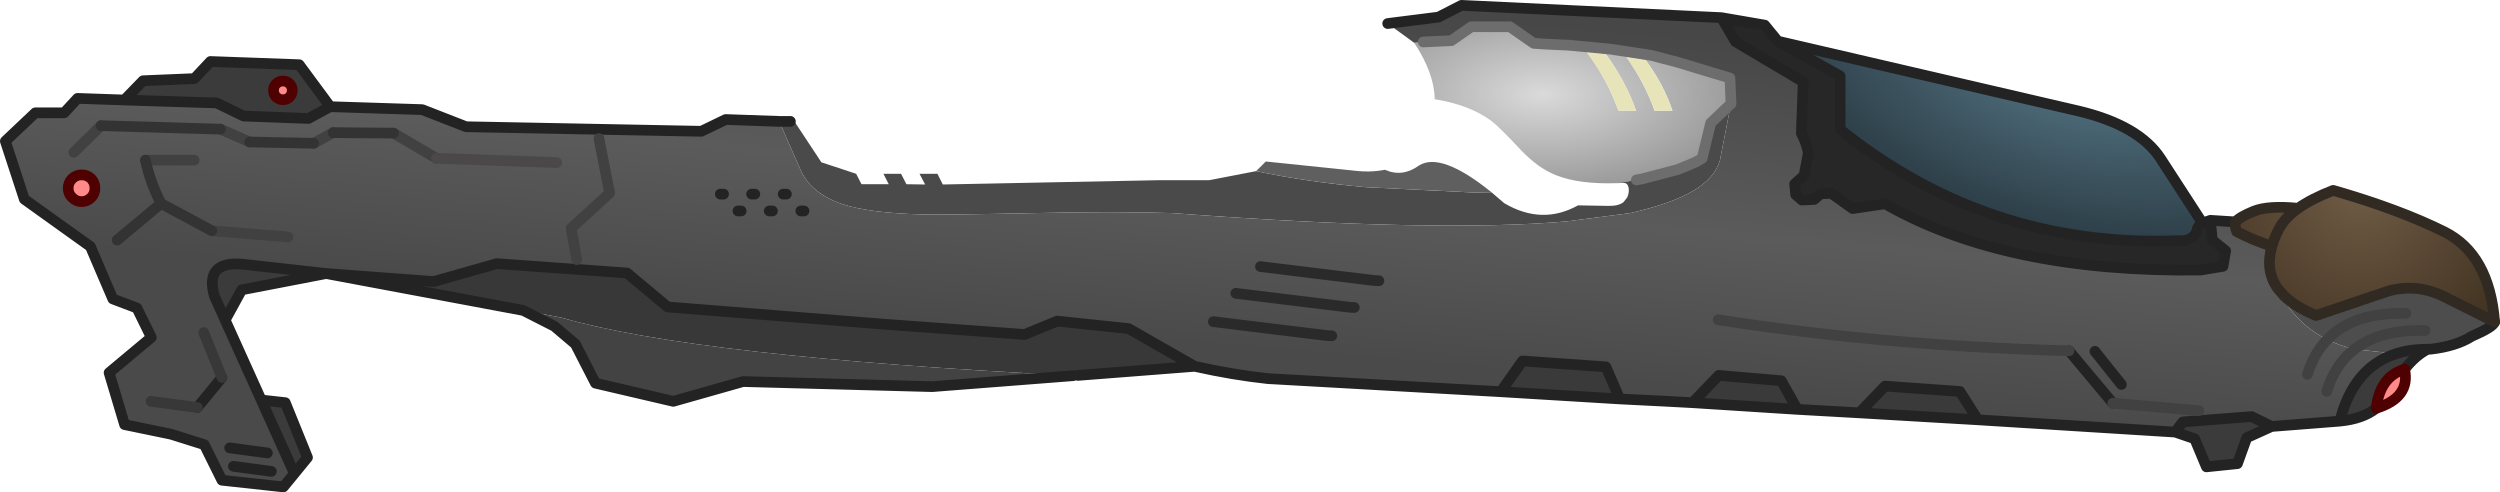 <?xml version="1.0" encoding="UTF-8" standalone="no"?>
<svg xmlns:xlink="http://www.w3.org/1999/xlink" height="92.05px" width="467.5px" xmlns="http://www.w3.org/2000/svg">
  <g transform="matrix(1.0, 0.0, 0.0, 1.0, 265.7, 43.75)">
    <path d="M34.65 -33.55 L30.95 -34.1 Q34.9 -28.85 36.95 -23.05 L40.25 -23.05 Q38.3 -28.5 34.65 -33.55 M0.45 -35.9 L5.7 -36.15 9.45 -38.75 16.65 -38.75 21.1 -35.65 23.3 -35.5 27.65 -35.3 35.55 -34.55 43.1 -33.4 48.05 -32.1 57.8 -29.15 58.0 -24.35 54.2 -20.75 52.6 -14.15 51.5 -13.5 50.25 -12.95 48.05 -12.05 41.4 -10.3 40.3 -10.1 36.75 -9.5 Q29.6 -9.25 25.25 -11.0 21.95 -12.3 18.75 -15.65 14.6 -20.1 13.1 -21.2 9.05 -24.15 2.6 -25.2 2.5 -30.1 -1.25 -35.75 L0.45 -35.9 M47.05 -23.05 Q45.4 -27.95 42.05 -32.5 L38.4 -33.15 Q41.95 -28.1 43.7 -23.05 L47.05 -23.05" fill="url(#gradient0)" fill-rule="evenodd" stroke="none"/>
    <path d="M66.75 -36.05 L123.15 -22.95 Q134.3 -20.25 138.3 -14.15 L146.15 -2.05 Q145.25 -1.55 145.05 -0.4 144.2 1.4 141.8 1.25 106.15 2.7 78.4 -19.55 L78.4 -29.55 66.75 -36.05" fill="url(#gradient1)" fill-rule="evenodd" stroke="none"/>
    <path d="M56.2 -40.45 L64.3 -39.05 66.75 -36.05 78.4 -29.55 78.4 -19.55 Q106.15 2.7 141.8 1.25 144.2 1.4 145.05 -0.4 145.25 -1.55 146.15 -2.05 L147.65 -2.55 148.0 1.15 150.5 3.15 150.0 6.05 145.8 6.75 Q109.3 7.25 86.8 -5.65 L80.75 -4.75 76.75 -7.6 74.75 -7.5 73.55 -6.45 71.25 -6.35 70.1 -7.35 69.9 -9.35 71.65 -10.9 72.45 -15.1 Q72.2 -16.8 71.15 -18.85 L71.5 -28.45 58.85 -35.95 56.2 -40.45" fill="#272727" fill-rule="evenodd" stroke="none"/>
    <path d="M-203.95 -23.8 L-208.0 -21.6 -220.15 -22.05 -225.2 -24.5 -242.45 -25.05 -238.95 -28.65 -229.35 -29.05 -226.35 -32.25 -209.75 -31.65 -203.95 -23.8 M-210.65 44.8 L-216.85 31.05 -212.35 31.55 -208.2 41.8 -210.65 44.8 M-223.6 16.1 L-225.6 11.65 Q-227.5 5.05 -220.4 5.65 L-204.7 7.4 -220.5 10.45 -223.6 16.1 M141.05 37.05 L142.5 35.15 155.35 34.15 159.1 36.0 154.45 38.1 152.7 42.95 146.9 43.55 144.7 38.3 141.05 37.05 M171.85 35.0 Q174.4 24.95 182.35 22.4 185.0 21.55 188.3 21.55 186.05 22.65 183.95 25.3 179.35 26.65 178.65 32.6 176.1 34.6 171.85 35.0 M-214.05 -25.6 Q-213.5 -25.1 -212.8 -25.1 -212.05 -25.1 -211.55 -25.6 -211.05 -26.1 -211.05 -26.85 -211.05 -27.6 -211.55 -28.1 -212.05 -28.6 -212.8 -28.6 -213.5 -28.6 -214.05 -28.1 -214.55 -27.6 -214.55 -26.85 -214.55 -26.1 -214.05 -25.6" fill="#3b3b3b" fill-rule="evenodd" stroke="none"/>
    <path d="M14.95 29.5 L19.0 23.75 34.6 24.85 37.2 30.85 14.95 29.5 M50.8 31.55 L55.7 26.45 67.4 27.45 70.4 32.8 50.8 31.55 M82.0 33.45 L86.8 28.45 100.8 29.45 104.15 34.75 82.0 33.45" fill="#3a3a3a" fill-rule="evenodd" stroke="none"/>
    <path d="M36.75 -9.5 L40.3 -10.1 41.4 -10.3 48.05 -12.05 50.25 -12.95 51.5 -13.5 52.6 -14.15 54.2 -20.75 58.0 -24.35 55.9 -13.65 Q54.85 -10.35 50.9 -8.05 46.85 -5.65 39.15 -3.9 L27.25 -2.35 Q2.8 -0.2 -46.45 -3.9 -56.9 -4.25 -72.35 -3.9 -88.5 -3.55 -93.2 -3.65 -103.0 -3.9 -108.1 -5.55 -114.1 -7.55 -116.05 -12.1 L-120.0 -21.05 -117.9 -21.05 -117.55 -21.65 -112.1 -13.4 -105.6 -11.25 -104.6 -9.3 -99.5 -9.3 -100.5 -11.25 -97.2 -11.25 -96.2 -9.3 -92.7 -9.25 -93.75 -11.25 -90.4 -11.25 -89.4 -9.25 -49.2 -10.05 -39.6 -10.05 -30.8 -11.75 Q-21.4 -9.75 -10.35 -8.75 L9.8 -7.75 13.2 -7.8 15.6 -5.75 Q22.65 -1.6 29.4 -5.35 L35.0 -5.25 Q36.95 -5.2 37.9 -5.95 L38.6 -6.85 Q39.0 -7.8 38.85 -8.65 38.65 -9.6 37.85 -9.55 L36.75 -9.5" fill="#4a4a4a" fill-rule="evenodd" stroke="none"/>
    <path d="M152.35 -2.25 Q153.05 -3.15 155.75 -4.25 158.45 -5.35 164.05 -4.8 166.6 -6.6 170.6 -8.15 182.95 -4.6 191.4 -0.4 199.8 3.8 200.8 16.45 L191.6 11.85 Q186.45 9.2 181.0 10.65 L167.4 15.25 Q163.55 13.65 161.45 11.6 L160.2 10.15 Q157.85 6.8 159.15 2.3 155.6 1.15 152.55 -0.45 152.15 -1.55 152.35 -2.25 M164.05 -4.8 Q161.65 -3.1 160.55 -1.1 159.6 0.65 159.15 2.3 159.6 0.65 160.55 -1.1 161.65 -3.1 164.05 -4.8" fill="url(#gradient2)" fill-rule="evenodd" stroke="none"/>
    <path d="M-204.7 7.4 L-184.6 8.9 -172.8 5.55 -148.45 7.3 -140.85 13.65 -100.05 16.9 -74.1 18.8 -68.0 16.3 -54.65 17.7 -42.3 24.75 -64.15 26.45 -65.0 26.5 Q-135.65 22.95 -160.7 15.65 L-167.85 14.3 -204.7 7.4" fill="#383838" fill-rule="evenodd" stroke="none"/>
    <path d="M-65.0 26.5 L-91.4 28.55 -126.75 27.6 -139.8 31.3 -154.35 27.9 -158.1 20.6 -162.05 17.25 -167.85 14.3 -160.7 15.65 Q-135.65 22.95 -65.0 26.5" fill="#424342" fill-rule="evenodd" stroke="none"/>
    <path d="M183.95 25.3 Q185.1 30.6 178.65 32.6 179.35 26.65 183.95 25.3 M-252.2 -10.35 Q-251.45 -11.05 -250.45 -11.05 -249.4 -11.05 -248.65 -10.35 -247.95 -9.6 -247.95 -8.55 -247.95 -7.5 -248.65 -6.8 -249.4 -6.05 -250.45 -6.05 -251.45 -6.05 -252.2 -6.8 -252.95 -7.5 -252.95 -8.55 -252.95 -9.6 -252.2 -10.35 M-214.05 -25.6 Q-214.55 -26.1 -214.55 -26.85 -214.55 -27.6 -214.05 -28.1 -213.5 -28.6 -212.8 -28.6 -212.05 -28.6 -211.55 -28.1 -211.05 -27.6 -211.05 -26.85 -211.05 -26.1 -211.55 -25.6 -212.05 -25.1 -212.8 -25.1 -213.5 -25.1 -214.05 -25.6" fill="#ff8a8a" fill-rule="evenodd" stroke="none"/>
    <path d="M182.35 22.4 L174.6 21.55 Q171.8 20.9 169.5 19.75 163.35 16.7 160.2 10.15 L161.45 11.6 Q163.55 13.65 167.4 15.25 L181.0 10.65 Q186.45 9.2 191.6 11.85 L200.8 16.45 Q200.55 17.4 196.5 19.15 193.6 21.0 188.8 21.55 L188.3 21.55 Q185.0 21.55 182.35 22.4 M184.2 14.85 Q174.35 14.6 169.5 19.75 174.35 14.6 184.2 14.85 M187.8 18.05 Q179.35 17.85 174.6 21.55 179.35 17.85 187.8 18.05" fill="#4d4d4d" fill-rule="evenodd" stroke="none"/>
    <path d="M58.0 -24.35 L57.8 -29.15 48.05 -32.1 43.1 -33.4 35.55 -34.55 27.65 -35.3 23.3 -35.5 21.1 -35.65 16.65 -38.75 9.45 -38.75 5.7 -36.15 0.45 -35.9 -1.25 -35.75 -6.2 -39.35 3.3 -40.55 7.6 -42.75 56.2 -40.45 58.85 -35.95 71.5 -28.45 71.15 -18.85 Q72.2 -16.8 72.45 -15.1 L71.65 -10.9 69.9 -9.35 70.1 -7.35 71.25 -6.35 73.55 -6.45 74.75 -7.5 76.75 -7.6 80.75 -4.75 86.8 -5.65 Q109.3 7.25 145.8 6.75 L150.0 6.05 150.5 3.15 148.0 1.15 147.65 -2.55 152.35 -2.25 Q152.15 -1.55 152.55 -0.45 155.6 1.15 159.15 2.3 157.85 6.8 160.2 10.15 163.35 16.7 169.5 19.75 171.8 20.9 174.6 21.55 L182.35 22.4 Q174.4 24.95 171.85 35.0 L159.1 36.0 155.35 34.15 142.5 35.15 141.05 37.05 104.15 34.75 100.8 29.45 86.8 28.45 82.0 33.45 70.4 32.8 67.4 27.45 55.7 26.45 50.8 31.55 46.15 31.3 37.2 30.85 34.6 24.85 19.0 23.75 14.95 29.5 -28.6 27.05 Q-35.15 26.35 -42.3 24.75 L-54.65 17.7 -68.0 16.3 -74.1 18.8 -100.05 16.9 -140.85 13.65 -148.45 7.3 -172.8 5.55 -184.6 8.9 -204.7 7.4 -220.4 5.65 Q-227.5 5.05 -225.6 11.65 L-223.6 16.1 -216.85 31.05 -210.65 44.8 -212.7 47.3 -224.2 46.05 -227.5 39.4 -233.7 37.45 -242.4 35.65 -245.3 25.95 -237.4 19.35 -240.1 13.85 -244.6 12.15 -248.8 2.35 -261.15 -6.5 -264.7 -17.35 -259.1 -22.65 -253.7 -22.65 -251.2 -25.35 -242.45 -25.05 -225.2 -24.5 -220.15 -22.05 -208.0 -21.6 -203.95 -23.8 -186.75 -23.25 -178.55 -20.05 -134.55 -19.2 -130.0 -21.4 -120.0 -21.05 -116.05 -12.1 Q-114.1 -7.55 -108.1 -5.55 -103.0 -3.9 -93.2 -3.65 -88.5 -3.55 -72.35 -3.9 -56.9 -4.25 -46.45 -3.9 2.8 -0.2 27.25 -2.35 L39.15 -3.9 Q46.85 -5.65 50.9 -8.05 54.85 -10.35 55.9 -13.65 L58.0 -24.35 M169.4 29.45 Q170.95 24.35 174.6 21.55 170.95 24.35 169.4 29.45 M165.8 26.25 Q167.0 22.3 169.5 19.75 167.0 22.3 165.8 26.25 M131.0 28.15 L126.05 21.95 131.0 28.15 M129.4 31.65 L145.5 33.05 129.4 31.65 121.2 21.85 129.4 31.65 M55.6 16.05 Q87.1 20.95 121.2 21.85 87.1 20.95 55.6 16.05 M-246.8 -20.25 L-251.9 -15.25 -246.8 -20.25 -224.5 -19.6 -246.8 -20.25 M-219.0 -17.2 L-224.5 -19.6 -219.0 -17.2 -207.05 -16.95 -219.0 -17.2 M-203.4 -18.95 L-207.05 -16.95 -203.4 -18.95 -192.1 -18.85 -203.4 -18.95 M-184.1 -14.15 L-192.1 -18.85 -184.1 -14.15 -161.6 -13.35 -184.1 -14.15 M-252.2 -10.35 Q-252.95 -9.6 -252.95 -8.55 -252.95 -7.5 -252.2 -6.8 -251.45 -6.05 -250.45 -6.05 -249.4 -6.05 -248.65 -6.8 -247.95 -7.5 -247.95 -8.55 -247.95 -9.6 -248.65 -10.35 -249.4 -11.05 -250.45 -11.05 -251.45 -11.05 -252.2 -10.35 M-226.1 -0.6 L-235.6 -5.7 Q-237.65 -9.75 -238.5 -13.8 -237.65 -9.75 -235.6 -5.7 L-226.1 -0.6 -211.85 0.55 -226.1 -0.6 M-229.4 -13.8 L-238.5 -13.8 -229.4 -13.8 M-127.1 -4.3 L-127.7 -4.3 -127.1 -4.3 M-130.4 -7.45 L-131.0 -7.45 -130.4 -7.45 M-124.55 -7.45 L-125.15 -7.45 -124.55 -7.45 M-157.85 4.8 L-158.9 -1.05 -151.7 -7.65 -153.7 -17.85 -151.7 -7.65 -158.9 -1.05 -157.85 4.8 M-121.25 -4.3 L-121.85 -4.3 -121.25 -4.3 M-115.35 -4.3 L-115.95 -4.3 -115.35 -4.3 M-118.65 -7.45 L-119.25 -7.45 -118.65 -7.45 M-16.65 19.05 L-17.6 19.0 -38.8 16.4 -17.6 19.0 -16.65 19.05 M-12.45 13.75 L-13.4 13.7 -34.6 11.1 -13.4 13.7 -12.45 13.75 M-7.85 8.75 L-8.8 8.7 -30.0 6.1 -8.8 8.7 -7.85 8.75 M-228.8 32.45 L-237.45 31.3 -228.8 32.45 -224.2 26.85 -228.8 32.45 M-227.6 18.45 L-224.2 26.85 -227.6 18.45 M-222.05 43.45 L-214.95 44.4 -222.05 43.45 M-215.7 40.95 L-222.75 40.0 -215.7 40.95 M-235.6 -5.7 L-243.8 1.15 -235.6 -5.7" fill="url(#gradient3)" fill-rule="evenodd" stroke="none"/>
    <path d="M13.2 -7.8 L9.8 -7.75 -10.35 -8.75 Q-21.4 -9.75 -30.8 -11.75 L-29.0 -13.55 -11.6 -11.75 Q-9.65 -11.6 -8.0 -11.8 L-6.7 -12.0 Q-3.45 -10.55 -0.35 -12.8 3.8 -15.4 13.2 -7.8" fill="#5f5f5f" fill-rule="evenodd" stroke="none"/>
    <path d="M34.65 -33.55 Q38.3 -28.5 40.25 -23.05 L36.95 -23.05 Q34.9 -28.85 30.95 -34.1 L34.65 -33.55 M47.05 -23.05 L43.7 -23.05 Q41.95 -28.1 38.4 -33.15 L42.05 -32.5 Q45.4 -27.95 47.05 -23.05" fill="#e7e4ba" fill-rule="evenodd" stroke="none"/>
    <path d="M-120.0 -21.05 L-130.0 -21.4 -134.55 -19.2 -178.55 -20.05 -186.75 -23.25 -203.95 -23.8 -208.0 -21.6 -220.15 -22.05 -225.2 -24.5 -242.45 -25.05 -251.2 -25.35 -253.7 -22.65 -259.1 -22.65 -264.7 -17.35 -261.15 -6.5 -248.8 2.35 -244.6 12.15 -240.1 13.85 -237.4 19.35 -245.3 25.95 -242.4 35.65 -233.7 37.45 -227.5 39.4 -224.2 46.05 -212.7 47.3 -210.65 44.8 -216.85 31.05 -223.6 16.1 -225.6 11.65 Q-227.5 5.05 -220.4 5.65 L-204.7 7.4 -184.6 8.9 -172.8 5.55 -148.45 7.3 -140.85 13.65 -100.05 16.9 -74.1 18.8 -68.0 16.3 -54.65 17.7 -42.3 24.75 Q-35.15 26.35 -28.6 27.05 L14.95 29.5 19.0 23.75 34.6 24.85 37.2 30.85 46.15 31.3 50.8 31.55 55.7 26.45 67.4 27.45 70.4 32.8 82.0 33.45 86.8 28.45 100.8 29.45 104.15 34.75 141.05 37.05 142.5 35.15 155.35 34.15 159.1 36.0 171.85 35.0 Q174.4 24.95 182.35 22.4 185.0 21.55 188.3 21.55 186.05 22.65 183.95 25.3 M-6.2 -39.35 L3.3 -40.55 7.6 -42.75 56.2 -40.45 64.3 -39.05 66.75 -36.05 123.15 -22.95 Q134.3 -20.25 138.3 -14.15 L146.15 -2.05 147.65 -2.55 152.35 -2.25 M200.8 16.45 Q200.55 17.4 196.5 19.15 193.6 21.0 188.8 21.55 L188.3 21.55 M178.65 32.6 Q176.1 34.6 171.85 35.0 M-117.9 -21.05 L-120.0 -21.05 M66.75 -36.05 L78.4 -29.55 78.4 -19.55 Q106.15 2.7 141.8 1.25 144.2 1.4 145.05 -0.4 145.25 -1.55 146.15 -2.05 M56.2 -40.45 L58.85 -35.95 71.5 -28.45 71.15 -18.85 Q72.2 -16.8 72.45 -15.1 L71.65 -10.9 69.9 -9.35 70.1 -7.35 71.25 -6.35 73.55 -6.45 74.75 -7.5 76.75 -7.6 80.75 -4.75 86.8 -5.65 Q109.3 7.25 145.8 6.75 L150.0 6.05 150.5 3.15 148.0 1.15 147.65 -2.55 M159.1 36.0 L154.45 38.1 152.7 42.95 146.9 43.55 144.7 38.3 141.05 37.05 M126.05 21.95 L131.0 28.15 M129.4 31.65 L121.2 21.85 M104.15 34.75 L82.0 33.45 M70.4 32.8 L50.8 31.55 M37.2 30.85 L14.95 29.5 M-242.45 -25.05 L-238.95 -28.65 -229.35 -29.05 -226.35 -32.25 -209.75 -31.65 -203.95 -23.8 M-125.15 -7.45 L-124.55 -7.45 M-131.0 -7.45 L-130.4 -7.45 M-127.7 -4.3 L-127.1 -4.3 M-119.25 -7.45 L-118.65 -7.45 M-115.95 -4.3 L-115.35 -4.3 M-121.85 -4.3 L-121.25 -4.3 M-42.3 24.75 L-64.15 26.45 M-65.0 26.5 L-91.4 28.55 -126.75 27.6 -139.8 31.3 -154.35 27.9 -158.1 20.6 -162.05 17.25 -167.85 14.3 -204.7 7.4 -220.5 10.45 -223.6 16.1 M-228.8 32.45 L-224.2 26.85 M-216.85 31.05 L-212.35 31.55 -208.2 41.8 -210.65 44.8 M-222.75 40.0 L-215.7 40.95 M-214.95 44.4 L-222.05 43.45" fill="none" stroke="#232323" stroke-linecap="round" stroke-linejoin="round" stroke-width="2.0"/>
    <path d="M174.6 21.55 Q170.95 24.35 169.4 29.45 M169.5 19.75 Q174.35 14.6 184.2 14.85 M174.6 21.55 Q179.35 17.85 187.8 18.05 M169.5 19.75 Q167.0 22.3 165.8 26.25 M145.5 33.05 L129.4 31.65 M121.2 21.85 Q87.1 20.95 55.6 16.05 M-251.9 -15.25 L-246.8 -20.25 M-224.5 -19.6 L-219.0 -17.2 M-207.05 -16.95 L-203.4 -18.95 M-192.1 -18.85 L-184.1 -14.15 M-226.1 -0.6 L-211.85 0.55 M-238.5 -13.8 L-229.4 -13.8 M-153.7 -17.85 L-151.7 -7.65 -158.9 -1.05 -157.85 4.8" fill="none" stroke="#414141" stroke-linecap="round" stroke-linejoin="round" stroke-width="2.0"/>
    <path d="M-30.0 6.1 L-8.8 8.7 -7.85 8.75 M-34.6 11.1 L-13.4 13.7 -12.45 13.75 M-38.8 16.4 L-17.6 19.0 -16.65 19.05" fill="none" stroke="#2a2a2a" stroke-linecap="round" stroke-linejoin="round" stroke-width="2.0"/>
    <path d="M-237.45 31.3 L-228.8 32.45 M-224.2 26.85 L-227.6 18.45" fill="none" stroke="#383838" stroke-linecap="round" stroke-linejoin="round" stroke-width="2.0"/>
    <path d="M-184.1 -14.15 L-161.6 -13.35" fill="none" stroke="#4a4848" stroke-linecap="round" stroke-linejoin="round" stroke-width="2.0"/>
    <path d="M152.35 -2.25 Q153.05 -3.15 155.75 -4.25 158.45 -5.35 164.05 -4.8 166.6 -6.6 170.6 -8.15 182.95 -4.6 191.4 -0.4 199.8 3.8 200.8 16.45 L191.6 11.85 Q186.45 9.2 181.0 10.65 L167.4 15.25 Q163.55 13.65 161.45 11.6 L160.2 10.15 Q157.85 6.8 159.15 2.3 155.6 1.15 152.55 -0.45 152.15 -1.55 152.35 -2.25 M159.15 2.3 Q159.6 0.65 160.55 -1.1 161.65 -3.1 164.05 -4.8" fill="none" stroke="#312a22" stroke-linecap="round" stroke-linejoin="round" stroke-width="2.0"/>
    <path d="M183.95 25.3 Q185.1 30.6 178.65 32.6 179.35 26.65 183.95 25.3 M-252.2 -10.35 Q-251.45 -11.05 -250.45 -11.05 -249.4 -11.05 -248.65 -10.35 -247.95 -9.6 -247.95 -8.55 -247.95 -7.5 -248.65 -6.8 -249.4 -6.05 -250.45 -6.05 -251.45 -6.05 -252.2 -6.8 -252.95 -7.5 -252.95 -8.55 -252.95 -9.6 -252.2 -10.35 M-214.05 -25.6 Q-214.55 -26.1 -214.55 -26.85 -214.55 -27.6 -214.05 -28.1 -213.5 -28.6 -212.8 -28.6 -212.05 -28.6 -211.55 -28.1 -211.05 -27.6 -211.05 -26.85 -211.05 -26.1 -211.55 -25.6 -212.05 -25.1 -212.8 -25.1 -213.5 -25.1 -214.05 -25.6" fill="none" stroke="#4f0000" stroke-linecap="round" stroke-linejoin="round" stroke-width="2.0"/>
    <path d="M58.0 -24.35 L57.8 -29.15 48.05 -32.1 43.1 -33.4 35.55 -34.55 27.65 -35.3 23.3 -35.5 21.1 -35.65 16.65 -38.75 9.45 -38.75 5.7 -36.15 0.45 -35.9 M40.3 -10.1 L41.4 -10.3 48.05 -12.05 50.25 -12.95 51.5 -13.5 52.6 -14.15 54.2 -20.75 58.0 -24.35" fill="none" stroke="#6d6d6d" stroke-linecap="round" stroke-linejoin="round" stroke-width="2.0"/>
    <path d="M-246.8 -20.25 L-224.5 -19.6 M-219.0 -17.2 L-207.05 -16.95 M-203.4 -18.95 L-192.1 -18.85 M-238.5 -13.8 Q-237.65 -9.75 -235.6 -5.7 L-226.1 -0.6 M-243.8 1.15 L-235.6 -5.7" fill="none" stroke="#333333" stroke-linecap="round" stroke-linejoin="round" stroke-width="2.0"/>
  </g>
  <defs>
    <radialGradient cx="0" cy="0" gradientTransform="matrix(0.0, 0.029, -0.06, 0.0, 22.7, -26.1)" gradientUnits="userSpaceOnUse" id="gradient0" r="819.2" spreadMethod="reflect">
      <stop offset="0.0" stop-color="#dadada"/>
      <stop offset="1.0" stop-color="#858585"/>
      <stop offset="1.0" stop-color="#343434"/>
    </radialGradient>
    <radialGradient cx="0" cy="0" gradientTransform="matrix(0.011, -0.042, 0.082, 0.022, 122.05, -31.3)" gradientUnits="userSpaceOnUse" id="gradient1" r="819.2" spreadMethod="pad">
      <stop offset="0.0" stop-color="#567787"/>
      <stop offset="1.0" stop-color="#26353d"/>
      <stop offset="1.0" stop-color="#343434"/>
    </radialGradient>
    <radialGradient cx="0" cy="0" gradientTransform="matrix(0.042, 0.0, 0.0, 0.042, 175.55, -8.6)" gradientUnits="userSpaceOnUse" id="gradient2" r="819.2" spreadMethod="reflect">
      <stop offset="0.0" stop-color="#705c46"/>
      <stop offset="1.0" stop-color="#413221"/>
      <stop offset="1.0" stop-color="#343434"/>
    </radialGradient>
    <linearGradient gradientTransform="matrix(-0.004, 0.04, -0.284, -0.025, -31.0, -11.3)" gradientUnits="userSpaceOnUse" id="gradient3" spreadMethod="pad" x1="-819.2" x2="819.2">
      <stop offset="0.0" stop-color="#474747"/>
      <stop offset="0.557" stop-color="#5b5b5b"/>
      <stop offset="1.0" stop-color="#4a4a4a"/>
    </linearGradient>
  </defs>
</svg>
